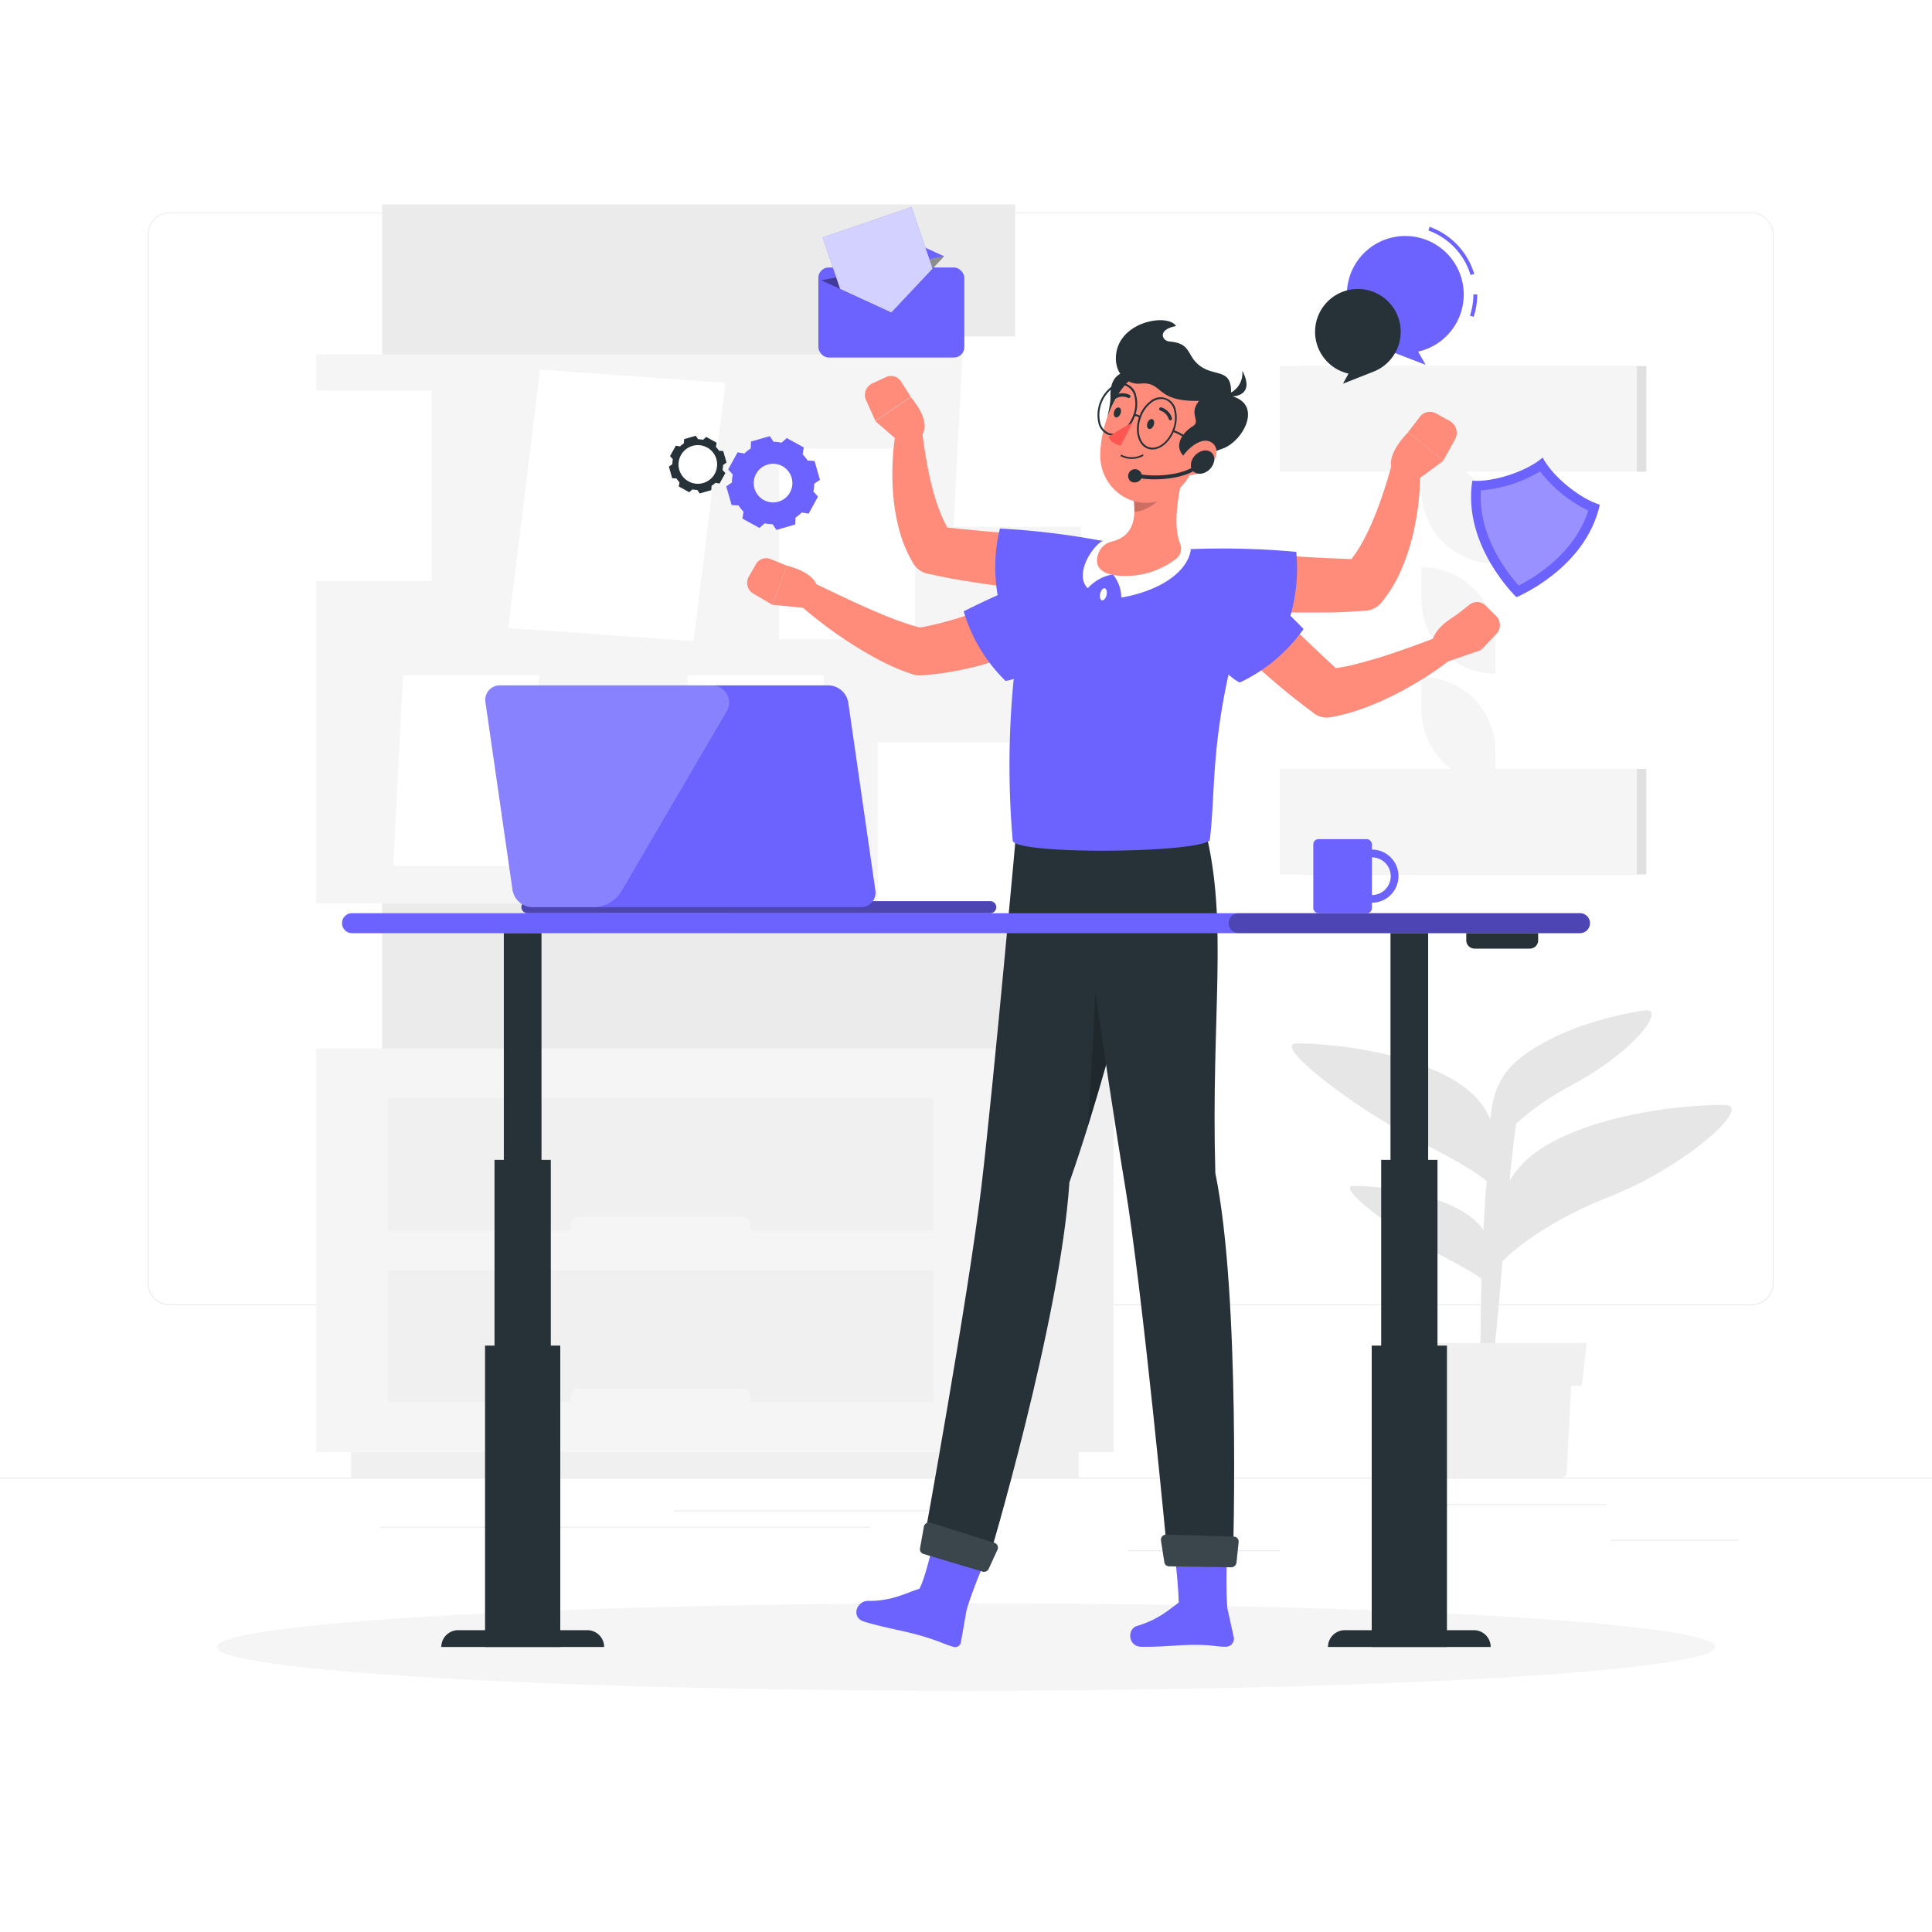 <svg xmlns="http://www.w3.org/2000/svg" xmlns:svgjs="http://svgjs.com/svgjs" xmlns:xlink="http://www.w3.org/1999/xlink" id="freepik_stories-admin" class="animated" version="1.1" viewBox="0 0 500 500"><style>@keyframes zoomIn{0%{opacity:0;transform:scale(.5)}}@keyframes fadeIn{0%{opacity:0}}@keyframes lightSpeedRight{60%{transform:skewX(10deg);opacity:1}80%{transform:skewX(-2deg)}}svg#freepik_stories-admin:not(.animated) .animable{opacity:0}svg#freepik_stories-admin.animated #freepik--background-complete--inject-112{animation:1s 1 forwards cubic-bezier(.36,-.01,.5,1.38) zoomIn;animation-delay:0s}svg#freepik_stories-admin.animated #freepik--Shadow--inject-112{animation:1s 1 forwards cubic-bezier(.36,-.01,.5,1.38) fadeIn;animation-delay:0s}svg#freepik_stories-admin.animated #freepik--Character--inject-112,svg#freepik_stories-admin.animated #freepik--Desk--inject-112,svg#freepik_stories-admin.animated #freepik--Icons--inject-112{animation:1s 1 forwards cubic-bezier(.36,-.01,.5,1.38) lightSpeedRight;animation-delay:0s}</style><g style="transform-origin:250px 228.23px" id="freepik--background-complete--inject-112" class="animable"><rect id="eljii5ic9w6j" width="500" height=".25" y="382.4" class="animable" style="fill:#ebebeb;transform-origin:250px 382.525px"/><rect id="el4agl2pcvldb" width="33.12" height=".25" x="416.78" y="398.49" class="animable" style="fill:#ebebeb;transform-origin:433.34px 398.615px"/><rect id="elio9vhtzulza" width="39.22" height=".25" x="292" y="401.21" class="animable" style="fill:#ebebeb;transform-origin:311.61px 401.335px"/><rect id="el2hkj1bl9xph" width="57.02" height=".25" x="358.76" y="389.21" class="animable" style="fill:#ebebeb;transform-origin:387.27px 389.335px"/><rect id="elkp0l0l4h9pc" width="68.63" height=".25" x="174.48" y="390.89" class="animable" style="fill:#ebebeb;transform-origin:208.795px 391.015px"/><rect id="elwhcx5vzozon" width="6.33" height=".25" x="252.01" y="390.89" class="animable" style="fill:#ebebeb;transform-origin:255.175px 391.015px"/><rect id="eleut9dfqt1jb" width="126.81" height=".25" x="98.33" y="395.11" class="animable" style="fill:#ebebeb;transform-origin:161.735px 395.235px"/><path id="elf7gget2l3bn" d="M237,337.8H43.91a5.71,5.71,0,0,1-5.7-5.71V60.66A5.71,5.71,0,0,1,43.91,55H237a5.71,5.71,0,0,1,5.71,5.71V332.09A5.71,5.71,0,0,1,237,337.8ZM43.91,55.2a5.46,5.46,0,0,0-5.45,5.46V332.09a5.46,5.46,0,0,0,5.45,5.46H237a5.47,5.47,0,0,0,5.46-5.46V60.66A5.47,5.47,0,0,0,237,55.2Z" class="animable" style="fill:#ebebeb;transform-origin:140.46px 196.4px"/><path id="el10w8j783fqr" d="M453.31,337.8H260.21a5.72,5.72,0,0,1-5.71-5.71V60.66A5.72,5.72,0,0,1,260.21,55h193.1A5.71,5.71,0,0,1,459,60.66V332.09A5.71,5.71,0,0,1,453.31,337.8ZM260.21,55.2a5.47,5.47,0,0,0-5.46,5.46V332.09a5.47,5.47,0,0,0,5.46,5.46h193.1a5.47,5.47,0,0,0,5.46-5.46V60.66a5.47,5.47,0,0,0-5.46-5.46Z" class="animable" style="fill:#ebebeb;transform-origin:356.75px 196.4px"/><g id="elayq80nburws"><rect id="el737m774lzpf" width="163.84" height="219.73" x="98.89" y="52.91" class="animable" style="fill:#ebebeb;transform-origin:180.81px 162.775px;transform:rotate(90deg)"/></g><g id="eld634awrg9lu"><rect id="elq3yirstxxgr" width="163.84" height="1.33" x="209.42" y="162.11" class="animable" style="fill:#e0e0e0;transform-origin:291.34px 162.775px;transform:rotate(90deg)"/></g><g id="elw1lv91au3x"><rect id="eltvkgv3lupaj" width="197.98" height="142.09" x="81.82" y="91.73" class="animable" style="fill:#f5f5f5;transform-origin:180.81px 162.775px;transform:rotate(180deg)"/></g><g id="elbkvjqsu593"><rect id="elb7o3a4y09h" width="35.22" height="49.3" x="227.14" y="192.13" class="animable" style="fill:#fff;transform-origin:244.75px 216.78px;transform:rotate(180deg)"/></g><polygon id="elfbddj0v4wwc" points="175.48 224.08 210.69 224.08 213.22 174.78 178.01 174.78 175.48 224.08" class="animable" style="fill:#fff;transform-origin:194.35px 199.43px"/><g id="el2j87saf5g15"><rect id="eluo15n9yp3t" width="35.22" height="49.3" x="153.44" y="192.13" class="animable" style="fill:#fff;transform-origin:171.05px 216.78px;transform:rotate(180deg)"/></g><polygon id="eljlwc0u2gjhl" points="101.77 224.08 136.99 224.08 139.52 174.78 104.31 174.78 101.77 224.08" class="animable" style="fill:#fff;transform-origin:120.645px 199.43px"/><polygon id="el5sw8vwv6ks" points="131.55 162.52 179.49 165.94 187.73 99.08 139.78 95.66 131.55 162.52" class="animable" style="fill:#fff;transform-origin:159.64px 130.8px"/><polygon id="eloqtmyafdar" points="246.79 136.36 282 136.36 284.54 87.06 249.32 87.06 246.79 136.36" class="animable" style="fill:#fff;transform-origin:265.665px 111.71px"/><g id="el5cec5qsuh9v"><rect id="elj5xp4ephag" width="35.22" height="49.3" x="201.59" y="116.08" class="animable" style="fill:#fff;transform-origin:219.2px 140.73px;transform:rotate(-177.49deg)"/></g><g id="elwd8trc4ns5d"><rect id="el68pzs4hfyy" width="35.22" height="49.3" x="76.45" y="101.08" class="animable" style="fill:#fff;transform-origin:94.06px 125.73px;transform:rotate(178.34deg)"/></g><g id="el7gogj07gp85"><rect id="elt8mjqkgnsod" width="89.46" height="131.56" x="336.61" y="94.75" class="animable" style="fill:#e0e0e0;transform-origin:381.34px 160.53px;transform:rotate(180deg)"/></g><g id="el7vejmzg6cvh"><rect id="elxhm5hqrc2vl" width="92.41" height="131.56" x="331.22" y="94.75" class="animable" style="fill:#f5f5f5;transform-origin:377.425px 160.53px;transform:rotate(180deg)"/></g><g id="el722e0ib9wda"><rect id="elmoyuop2phzp" width="110.83" height="76.93" x="322.01" y="122.07" class="animable" style="fill:#fff;transform-origin:377.425px 160.535px;transform:rotate(-90deg)"/></g><path id="elyd7yvc29ww8" d="M387,165.89v8.43h0a19.14,19.14,0,0,1-19.15-19.14v-8.44h0A19.15,19.15,0,0,1,387,165.89Z" class="animable" style="fill:#f5f5f5;transform-origin:377.425px 160.53px"/><path id="elitm6xzgwrp" d="M387,137.43v8.44h0a19.15,19.15,0,0,1-19.15-19.15v-8.43h0A19.14,19.14,0,0,1,387,137.43Z" class="animable" style="fill:#f5f5f5;transform-origin:377.425px 132.08px"/><path id="elnsk10sdlo7n" d="M387,194.34v8.44h0a19.15,19.15,0,0,1-19.15-19.15v-8.44h0A19.15,19.15,0,0,1,387,194.34Z" class="animable" style="fill:#f5f5f5;transform-origin:377.425px 188.985px"/><g id="elns25147yuds"><rect id="elnjpppjg78sq" width="28.07" height="104.41" x="260.12" y="271.38" class="animable" style="fill:#f0f0f0;transform-origin:274.155px 323.585px;transform:rotate(180deg)"/></g><g id="elucnkxm03zkp"><rect id="elvnm4l5ikwjb" width="188.29" height="6.62" x="90.86" y="375.78" class="animable" style="fill:#f0f0f0;transform-origin:185.005px 379.09px;transform:rotate(180deg)"/></g><rect id="eliipgcc3q4iq" width="178.3" height="104.41" x="81.82" y="271.38" class="animable" style="fill:#f5f5f5;transform-origin:170.97px 323.585px"/><rect id="elk8rgfaceroc" width="141.28" height="34.24" x="100.33" y="284.23" class="animable" style="fill:#f0f0f0;transform-origin:170.97px 301.35px"/><rect id="elslfbw9wagjf" width="141.28" height="34.24" x="100.33" y="328.69" class="animable" style="fill:#f0f0f0;transform-origin:170.97px 345.81px"/><g id="el70h9qy6etnx"><rect id="elisvcjycdatk" width="46.5" height="4.7" x="147.72" y="314.91" class="animable" rx="2.07" style="fill:#f5f5f5;transform-origin:170.97px 317.26px;transform:rotate(-180deg)"/></g><g id="el4tjouiv1l5n"><rect id="elaslkqbirjau" width="46.5" height="4.7" x="147.72" y="359.37" class="animable" rx="2.07" style="fill:#f5f5f5;transform-origin:170.97px 361.72px;transform:rotate(180deg)"/></g><path id="el9lioq1vt0z" d="M383.08,356.66c.07-24.19.67-57.18,4.73-69.12l5.56-2.26S392,287.52,389,324.63c-2.83,34.65-3.14,28.46-2.93,32,0,.49-.68.9-1.54.88h0C383.72,357.49,383.08,357.12,383.08,356.66Z" class="animable" style="fill:#e6e6e6;transform-origin:388.225px 321.395px"/><path id="elw3u4tkvx0te" d="M379.89,282.07c-8.05-6.69-25.61-11.7-44.09-12.06-7.26-.14,13.77,15.81,28,23.5,10.57,5.72,22.23,10.91,25.1,17C388.15,297.77,388,288.75,379.89,282.07Z" class="animable" style="fill:#e6e6e6;transform-origin:361.609px 290.26px"/><path id="eln26hatslkkt" d="M381.09,315.29c-5.61-4.66-17.85-8.15-30.73-8.4-5.06-.1,9.6,11,19.51,16.38,7.36,4,15.49,7.6,17.49,11.87C386.85,326.24,386.71,320,381.09,315.29Z" class="animable" style="fill:#e6e6e6;transform-origin:368.344px 321.015px"/><path id="eln01bxyrmyr" d="M396.43,299c9.22-7.41,29-12.85,49.76-13.08,8.14-.08-10.28,16.27-29.77,23.81C402.9,315,388.9,324,385.51,330.86,386.71,316.56,387.21,306.45,396.43,299Z" class="animable" style="fill:#e6e6e6;transform-origin:416.837px 308.39px"/><path id="elxkru31mcm6s" d="M391.4,275.65c6.05-6.19,19.65-12,34.17-14.16,5.7-.85-1.88,10.36-19.49,19.71-9.29,4.92-18.58,13-20.58,18.21C385.55,289.09,385.34,281.83,391.4,275.65Z" class="animable" style="fill:#e6e6e6;transform-origin:406.469px 280.427px"/><path id="elxqtzvsrj5fs" d="M369.09,352.59l1.47,28.57a1.31,1.31,0,0,0,1.3,1.24h32.3a1.31,1.31,0,0,0,1.3-1.24l1.47-28.57Z" class="animable" style="fill:#f0f0f0;transform-origin:388.01px 367.495px"/><polygon id="elqbhq4dzmmvb" points="409.38 358.65 366.64 358.65 365.42 347.56 410.61 347.56 409.38 358.65" class="animable" style="fill:#f0f0f0;transform-origin:388.015px 353.105px"/></g><g style="transform-origin:250px 426.24px" id="freepik--Shadow--inject-112" class="animable"><ellipse style="fill:#f5f5f5;transform-origin:250px 426.24px" id="freepik--path--inject-112" cx="250" cy="426.24" class="animable" rx="193.89" ry="11.32"/></g><g style="transform-origin:293.57px 104.06px" id="freepik--Icons--inject-112" class="animable"><path id="el3ven1biiet" d="M381.37,82l-.95-.32a17.33,17.33,0,0,0,.89-5.48h1A18.49,18.49,0,0,1,381.37,82Z" class="animable" style="fill:#6c63ff;transform-origin:381.365px 79.1px"/><path id="el8s4i7ob89p3" d="M380.58,71.18a17.74,17.74,0,0,0-10.92-11.54l.34-.94a18.7,18.7,0,0,1,11.53,12.2Z" class="animable" style="fill:#6c63ff;transform-origin:375.595px 64.94px"/><path id="el8qw7wutjuju" d="M378.81,76.21a15.12,15.12,0,1,0-20.22,14.22l10.38,4L367,91A15.12,15.12,0,0,0,378.81,76.21Z" class="animable" style="fill:#6c63ff;transform-origin:363.69px 77.753px"/><path id="elouwyv0sjql" d="M340.34,85.88A11.08,11.08,0,1,1,355.16,96.3l-7.61,3L349,96.69A11.1,11.1,0,0,1,340.34,85.88Z" class="animable" style="fill:#263238;transform-origin:351.42px 87.045px"/><path id="el4oiegdgn6vd" d="M399.24,118.41c-4.19,3.7-13.09,6.44-18.21,6-2.61,16.78,11.42,30.14,11.42,30.14s17.93-7.35,21.58-23.94C409.1,129.17,401.8,123.38,399.24,118.41Z" class="animable" style="fill:#6c63ff;transform-origin:397.368px 136.48px"/><g id="el9q75ntj263j"><path id="els2y321ukppn" d="M383.25,126.9c-.79,11.6,6.81,21.32,9.77,24.63,4-2,14.56-8.31,18-19.4A35.05,35.05,0,0,1,398.57,122,35.09,35.09,0,0,1,383.25,126.9Z" class="animable" style="fill:#fff;opacity:.3;transform-origin:397.106px 136.765px"/></g><polygon id="elmyvn1086qn" points="212.55 72.53 226.23 57.99 244.35 66.34 212.55 72.53" class="animable" style="fill:#6c63ff;transform-origin:228.45px 65.26px"/><g id="elf0dc6nmjg2"><rect id="elpq7riuvw1kr" width="37.78" height="23.31" x="211.79" y="69.22" class="animable" rx="2.69" style="fill:#6c63ff;transform-origin:230.68px 80.875px;transform:rotate(-11.01deg)"/></g><g id="el41w70vo0p0w"><polygon id="eld4tvs7ldrkm" points="212.55 72.53 230.68 80.87 244.35 66.34 212.55 72.53" class="animable" style="opacity:.4;transform-origin:228.45px 73.605px"/></g><polygon id="el0luotxtzq26" points="212.88 61.44 217.43 74.77 230.68 80.87 241.36 69.52 235.91 53.57 212.88 61.44" class="animable" style="fill:#6c63ff;transform-origin:227.12px 67.22px"/><g id="elmooqipudyq"><g id="ely706m4b7vfk" class="animable" style="opacity:.7;transform-origin:227.12px 67.22px"><polygon id="el0xsb4479p4b" points="212.88 61.44 217.43 74.77 230.68 80.87 241.36 69.52 235.91 53.57 212.88 61.44" class="animable" style="fill:#fff;transform-origin:227.12px 67.22px"/></g></g><path id="el2f6we5qz3" d="M210.81,119.29l-1.8-.1h0a10,10,0,0,0-1.29-1.61l.3-1.78-4.41-2.43-1.34,1.2h0a10.92,10.92,0,0,0-2.06-.23h0l-1-1.47-4.84,1.4-.1,1.81a9.56,9.56,0,0,0-1.62,1.29l-1.77-.31-2.43,4.42,1.19,1.33h0a10.85,10.85,0,0,0-.23,2.07h0l-1.46,1,1.4,4.84,1.79.1h0a10.8,10.8,0,0,0,1.29,1.62h0l-.3,1.77,4.42,2.43,1.33-1.2a10.94,10.94,0,0,0,2.07.23h0l1,1.47,4.84-1.4.09-1.8h0a11.39,11.39,0,0,0,1.62-1.3h0l1.77.3,2.43-4.41-1.21-1.34a10.07,10.07,0,0,0,.24-2h0l1.47-1Zm-9.36,10.54a5,5,0,1,1,3.42-6.2A5,5,0,0,1,201.45,129.83Z" class="animable" style="fill:#6c63ff;transform-origin:200.075px 125.005px"/><path id="ell873jsk7p7j" d="M187.17,116.72l-1.1-.06h0a5.82,5.82,0,0,0-.79-1l.19-1.09-2.7-1.49-.83.74h0a5.84,5.84,0,0,0-1.25-.14h0l-.64-.9-3,.86-.06,1.1a5.82,5.82,0,0,0-1,.79l-1.09-.19-1.49,2.7.73.82h0a7.48,7.48,0,0,0-.14,1.27h0l-.89.63.85,3,1.1.06h0a7.06,7.06,0,0,0,.8,1h0l-.19,1.08,2.7,1.49.82-.73a7.6,7.6,0,0,0,1.27.14h0l.63.9,3-.86.06-1.1h0a7,7,0,0,0,1-.79h0l1.08.18,1.49-2.7-.74-.82a6.58,6.58,0,0,0,.15-1.26h0l.89-.64ZM182,125a5,5,0,1,1,3.41-6.17A5,5,0,0,1,182,125Z" class="animable" style="fill:#263238;transform-origin:180.565px 120.24px"/></g><g style="transform-origin:290.765px 254.571px" id="freepik--Character--inject-112" class="animable"><path id="el3ak2m13o7e" d="M293.85,96.38c-4.64-.87-6.61,2-6.46,6.1s-3.06,10,1,10.79S298.86,97.31,293.85,96.38Z" class="animable" style="fill:#263238;transform-origin:291.005px 104.761px"/><path id="eltncvuorw3ml" d="M276.76,306c13.9-39.7,24.43-91.34,24.43-91.34l-38.07-.62S257.26,279.29,254,307c-3.41,28.81-15.07,92.72-15.07,92.72l16.71,4.72S274.41,341.85,276.76,306Z" class="animable" style="fill:#263238;transform-origin:270.06px 309.24px"/><g id="eldlwb85gjdj6"><path id="elsbb5u25iv3i" d="M284,243.34s-1.11,30.49-2.47,48.13c3.58-11.45,6.83-23.22,9.61-34Z" class="animable" style="opacity:.2;transform-origin:286.335px 267.405px"/></g><path id="el71ywc1g5srg" d="M250.1,416.93l-1.43,8.14a1.51,1.51,0,0,1-1.87,1.15c-2.47-.7-3.49-1.42-7.78-2.7-5-1.51-9.47-2.07-15.35-3.83-3.56-1.07-2-5.41,1-5.38,6.34.07,9.93-2.16,13.24-3.12,1.59-2.62,3.71-12.47,3.71-12.47l13.46,4.81S251.15,412.76,250.1,416.93Z" class="animable" style="fill:#6c63ff;transform-origin:238.35px 412.496px"/><path id="el6kke3cj4o7" d="M239,402.16l15.29,4.58a1.34,1.34,0,0,0,1.59-.74l2.26-4.93a1.27,1.27,0,0,0-.75-1.76l-16.57-5.25a1.36,1.36,0,0,0-1.72,1.06l-1,5.6A1.27,1.27,0,0,0,239,402.16Z" class="animable" style="fill:#263238;transform-origin:248.174px 400.398px"/><g id="el3u5lcnve3gl"><path id="eln3ceiujrlgo" d="M239,402.16l15.29,4.58a1.34,1.34,0,0,0,1.59-.74l2.26-4.93a1.27,1.27,0,0,0-.75-1.76l-16.57-5.25a1.36,1.36,0,0,0-1.72,1.06l-1,5.6A1.27,1.27,0,0,0,239,402.16Z" class="animable" style="fill:#fff;opacity:.1;transform-origin:248.174px 400.398px"/></g><path id="elm8pey5t44xd" d="M319.24,423.41l-1.56-7c-.48-4.26-.16-14.13-.16-14.13l-13.44.34s1,9,.95,12.17c-2.58,1.81-5.17,4.34-10.76,6-2.63.77-2.38,5.33,1.1,5.39,5.77.1,9.86-.57,14.78-.48,4.2.07,4.69.48,7.1.48A2.11,2.11,0,0,0,319.24,423.41Z" class="animable" style="fill:#6c63ff;transform-origin:305.923px 414.235px"/><path id="elpbvq5t8vyao" d="M314.53,303.62c-1.16-41.07,3.45-64.7-2.6-88.76l-34.63-.52s9.27,65.16,13.82,92.3,11,95.67,11,95.67l17,.21S321.09,335.4,314.53,303.62Z" class="animable" style="fill:#263238;transform-origin:298.349px 308.43px"/><path id="elrcnw3c1g41o" d="M302.5,405.36l16.08.25A1.37,1.37,0,0,0,320,404.4l.55-5.32a1.24,1.24,0,0,0-1.2-1.39l-17.51-.54a1.36,1.36,0,0,0-1.38,1.55l.87,5.6A1.24,1.24,0,0,0,302.5,405.36Z" class="animable" style="fill:#263238;transform-origin:310.503px 401.38px"/><g id="elasfyfzcq5s6"><path id="elgg77nm9006r" d="M302.5,405.36l16.08.25A1.37,1.37,0,0,0,320,404.4l.55-5.32a1.24,1.24,0,0,0-1.2-1.39l-17.51-.54a1.36,1.36,0,0,0-1.38,1.55l.87,5.6A1.24,1.24,0,0,0,302.5,405.36Z" class="animable" style="fill:#fff;opacity:.1;transform-origin:310.503px 401.38px"/></g><path id="el58fh60dg67h" d="M275.12,139.05H275l-16.22-1.23q-6.84-.56-13.61-1.3a28.8,28.8,0,0,1-1.52-3.1,51.26,51.26,0,0,1-2.25-6.71c-.63-2.35-1.15-4.79-1.59-7.26s-.81-5-1.12-7.45l0-.2a3.46,3.46,0,0,0-6.83-.19A60.72,60.72,0,0,0,231,120a64.83,64.83,0,0,0,.19,8.46,51.44,51.44,0,0,0,1.52,8.66,34.14,34.14,0,0,0,3.68,8.75,5.69,5.69,0,0,0,3.66,2.6l.49.1c2.8.6,5.61,1.18,8.42,1.63s5.62.91,8.44,1.27,5.64.66,8.47.91,5.62.43,8.57.51a6.93,6.93,0,0,0,.7-13.83Z" class="animable" style="fill:#ff8b7b;transform-origin:256.184px 130.842px"/><path id="elf8y20iwh4bs" d="M285.32,140a200.19,200.19,0,0,0-26.54-3.22,42.31,42.31,0,0,0,.39,21.55s3.95,2,15.16.62C286.86,157.33,295.87,142.15,285.32,140Z" class="animable" style="fill:#6c63ff;transform-origin:273.772px 148.108px"/><path id="eltoi0kt4bc6d" d="M314.54,143.71a141.83,141.83,0,0,0-28.63-3.77c-10.44-.21-18.61,4.95-20.6,15.21a229,229,0,0,0-3.23,62.35c.08,3.71,47.12,3.39,51,0,1.69-13.25-.17-27.45,8.52-57.11C323.38,154.29,320.66,145.17,314.54,143.71Z" class="animable" style="fill:#6c63ff;transform-origin:291.695px 180.049px"/><path id="el6v01k6y0gf" d="M286.38,154c-.2.86-.73,1.47-1.19,1.36s-.66-.89-.46-1.75.73-1.47,1.19-1.36S286.58,153.18,286.38,154Z" class="animable" style="fill:#fff;transform-origin:285.555px 153.805px"/><path id="elan46qrnr2bv" d="M367.16,129.56a62.83,62.83,0,0,0,.33-8.93,3.66,3.66,0,0,0-7.18-.84l-.06.21c-.69,2.46-1.45,5.13-2.3,7.63s-1.75,5-2.78,7.36a54.43,54.43,0,0,1-3.37,6.7,31.2,31.2,0,0,1-2.07,3q-7.2-.25-14.46-.71l-17.18-1.18H318a7.33,7.33,0,0,0-1.35,14.6c3.1.37,6,.59,9.05.78s6,.29,9,.33,6,0,9,0,6.05-.23,9.08-.43l.54,0a6,6,0,0,0,4.22-2.17,35.67,35.67,0,0,0,5.17-8.61,53.69,53.69,0,0,0,2.92-8.83A68.27,68.27,0,0,0,367.16,129.56Z" class="animable" style="fill:#ff8b7b;transform-origin:338.76px 137.825px"/><path id="elzkp24vzi9" d="M307.18,142.15a211.77,211.77,0,0,1,28.29.67,44.71,44.71,0,0,1-3.68,22.52s-4.45,1.51-16-1.66C302.92,160.13,295.79,142.84,307.18,142.15Z" class="animable" style="fill:#6c63ff;transform-origin:318.577px 153.826px"/><path id="elte0csy2spx" d="M365.72,125l7.84-5.77-9.1-7.38S358,118,360.59,122Z" class="animable" style="fill:#ff8b7b;transform-origin:366.769px 118.425px"/><path id="elple5y3rcwss" d="M375.27,109l-3.61-2a3.28,3.28,0,0,0-4.24.91l-3,3.92,9.1,7.38,3-5.44A3.51,3.51,0,0,0,375.27,109Z" class="animable" style="fill:#ff8b7b;transform-origin:370.704px 112.896px"/><path id="el4q72u4s9ub8" d="M376.09,167.05a3.47,3.47,0,0,0-4.46-2l-.12,0c-2.36.89-4.85,1.84-7.27,2.69s-4.87,1.7-7.3,2.44-4.85,1.39-7.23,2c-1.35.3-2.69.55-4,.74q-5-4.63-10-9.46L324.14,152l-.07-.07a6.93,6.93,0,0,0-9.95,9.63c2,2.17,4,4.14,6,6.13s4.11,3.91,6.25,5.79,4.28,3.73,6.49,5.53,4.48,3.56,6.77,5.28l.44.34a5.59,5.59,0,0,0,4.32,1,53.23,53.23,0,0,0,8.65-2.39,78.54,78.54,0,0,0,7.82-3.41q3.75-1.9,7.27-4.1A81,81,0,0,0,375,171,3.47,3.47,0,0,0,376.09,167.05Z" class="animable" style="fill:#ff8b7b;transform-origin:344.344px 167.876px"/><path id="elxphx2w0hn9m" d="M317.51,144.88a200.4,200.4,0,0,1,19.85,17.9,42.28,42.28,0,0,1-16.5,13.86s-4.12-1.66-10.42-11C303.39,155.13,308.92,138.36,317.51,144.88Z" class="animable" style="fill:#6c63ff;transform-origin:322.292px 160.028px"/><path id="elsd5v9p7bzum" d="M374.62,171.21l8.73-3-6.48-9s-7.41,4-6,8.35Z" class="animable" style="fill:#ff8b7b;transform-origin:377.021px 165.21px"/><path id="elnvw5n506c9j" d="M387.21,159.43l-2.79-2.74a3.09,3.09,0,0,0-4.08-.22l-3.67,2.85,6.65,8.86,3.91-4.1A3.32,3.32,0,0,0,387.21,159.43Z" class="animable" style="fill:#ff8b7b;transform-origin:382.42px 161.992px"/><path id="elgs4qal8l6ma" d="M288,148.65a9.47,9.47,0,0,1,2.19,6c9.29-1.59,17-6.2,18-12.36-1.57-1.48-2.61-1.22-2.61-1.22S299.19,146.58,288,148.65Z" class="animable" style="fill:#fff;transform-origin:298.095px 147.851px"/><path id="elz0wl4qwwv9c" d="M288,148.65a11.27,11.27,0,0,0-6.48,3.59c-3.57-3.47,1.08-10.91,3.93-12.31a9.22,9.22,0,0,1,3.84-.27S285.34,141.77,288,148.65Z" class="animable" style="fill:#fff;transform-origin:284.758px 145.905px"/><path id="elbjmji64cs9n" d="M307.2,119.44c-1.79,5.68-4.05,15.62-1.77,21.33a3.3,3.3,0,0,1-1.15,3.92,21.46,21.46,0,0,1-14.73,4.3c-5.94-.49-6.31-3.57-5.12-6.18a4.9,4.9,0,0,1,3.28-2.65c6-1.47,6.27-6.53,5.61-11.41Z" class="animable" style="fill:#ff8b7b;transform-origin:295.543px 134.251px"/><g id="elgq9miw3hmnm"><path id="elekwe7cr0yqa" d="M301.54,123.24l-8.21,5.51a22.51,22.51,0,0,1,.23,3.73c2.87-.07,7.11-2.72,7.74-5.64A9.92,9.92,0,0,0,301.54,123.24Z" class="animable" style="opacity:.2;transform-origin:297.469px 127.86px"/></g><path id="elz6n6v3lgcc9" d="M312.43,111c-2.85,8.67-4.08,13.88-9.69,17.32-8.44,5.18-18.2-1.46-18-10.74.2-8.36,4.82-21.12,14.32-22.55A12.1,12.1,0,0,1,312.43,111Z" class="animable" style="fill:#ff8b7b;transform-origin:298.929px 112.502px"/><path id="elfem1va4faud" d="M288,112.72a3.64,3.64,0,0,1-1.17-.2,4.28,4.28,0,0,1-2.58-3.12,9.29,9.29,0,0,1,3.27-9.23,3.94,3.94,0,0,1,6.55,2.32,8.72,8.72,0,0,1-.32,5.09C292.7,110.65,290.3,112.72,288,112.72Zm2.3-13.06a4.26,4.26,0,0,0-2.49.9,8.76,8.76,0,0,0-3.09,8.72,3.78,3.78,0,0,0,2.27,2.78c2.28.81,5.11-1.27,6.31-4.65h0a8.29,8.29,0,0,0,.31-4.79,3.83,3.83,0,0,0-2.28-2.79A3,3,0,0,0,290.34,99.66Z" class="animable" style="fill:#263238;transform-origin:289.172px 105.931px"/><path id="elhgau6tqrhts" d="M298.23,116.33a3.35,3.35,0,0,1-1.17-.2c-2.53-.9-3.55-4.58-2.26-8.2a8.67,8.67,0,0,1,2.95-4.15,4,4,0,0,1,6.55,2.32,8.72,8.72,0,0,1-.32,5.09C302.89,114.27,300.48,116.33,298.23,116.33Zm2.3-13.06a4.38,4.38,0,0,0-2.5.9,8.26,8.26,0,0,0-2.78,3.92c-1.19,3.37-.31,6.78,2,7.59s5.11-1.28,6.31-4.65h0a8.24,8.24,0,0,0,.3-4.8,3.82,3.82,0,0,0-2.27-2.79A3.27,3.27,0,0,0,300.53,103.27Z" class="animable" style="fill:#263238;transform-origin:299.389px 109.569px"/><path id="elevouq789u8m" d="M295,108.25a.27.27,0,0,1-.18-.08,1.18,1.18,0,0,0-1.2-.44.25.25,0,0,1-.3-.16.25.25,0,0,1,.15-.31,1.7,1.7,0,0,1,1.72.59.25.25,0,0,1,0,.34A.23.23,0,0,1,295,108.25Z" class="animable" style="fill:#263238;transform-origin:294.282px 107.733px"/><path id="el3g81zpbdlrb" d="M310.71,115.91a.24.24,0,0,1-.14,0c-5.08-3.67-7-4.1-7-4.1a.24.24,0,0,1,.09-.48c.08,0,2,.42,7.21,4.19a.25.25,0,0,1,.06.34A.26.26,0,0,1,310.71,115.91Z" class="animable" style="fill:#263238;transform-origin:307.171px 113.623px"/><path id="elhxt4lxciut" d="M306.64,118.35c-3.4-3.17-.12-6.71,2-8,2.33-1.44-1.18-3.11,1.68-6.61-11.6.28-9.12-5.09-15.24-4.46-3.34.34-6.68-2.61-6.26-7.32.79-8.9,13.52-10.91,15.54-7.57-4.79.85-3.78,3.79-1.68,4,5.46.45,4.41,3.23,7.31,5.84,4.12,3.7,9.19.5,8.55,8.23,8.1,2,3.61,11-1.53,13.4A35.41,35.41,0,0,1,306.64,118.35Z" class="animable" style="fill:#263238;transform-origin:305.883px 100.61px"/><path id="ell7vqkr55i3" d="M315.75,102.31a5.71,5.71,0,0,0,5.74-6.4C324.53,101.61,320.84,103.4,315.75,102.31Z" class="animable" style="fill:#263238;transform-origin:319.171px 99.261px"/><path id="el4wpw2ol8s6s" d="M313.32,120.37a8.86,8.86,0,0,1-5.76,2.66c-2.73.1-3.06-2.66-1.43-5,1.47-2.14,4.67-4.77,7-3.74S315.3,118.38,313.32,120.37Z" class="animable" style="fill:#ff8b7b;transform-origin:309.992px 118.546px"/><path id="elvozwhtcxheb" d="M313.07,121.46c-1.32,1.31-3.23,1.55-4.25.52s-.77-2.92.56-4.24,3.23-1.56,4.25-.53S314.4,120.14,313.07,121.46Z" class="animable" style="fill:#263238;transform-origin:311.225px 119.595px"/><path id="ely9dzx0jqgi" d="M292.69,124.62a1.77,1.77,0,1,1,2.69-.77A2,2,0,0,1,292.69,124.62Z" class="animable" style="fill:#263238;transform-origin:293.737px 123.142px"/><path id="el174y2q3inz" d="M298.81,124.05a23.14,23.14,0,0,1-5.12-.53.5.5,0,0,1,.23-1c4.91,1.17,12.85.39,15.72-2.36a.5.5,0,0,1,.71,0,.49.49,0,0,1,0,.7C308.14,123,303.29,124.05,298.81,124.05Z" class="animable" style="fill:#263238;transform-origin:301.895px 122.031px"/><path id="elwqaod4vzkil" d="M298.6,110c-.24.7-.8,1.15-1.26,1s-.63-.83-.39-1.53.81-1.15,1.26-1S298.84,109.25,298.6,110Z" class="animable" style="fill:#263238;transform-origin:297.774px 109.735px"/><path id="elj3nk8txv5dq" d="M290,107c-.24.7-.8,1.15-1.26,1s-.63-.83-.39-1.53.81-1.15,1.26-1S290.28,106.3,290,107Z" class="animable" style="fill:#263238;transform-origin:289.183px 106.735px"/><path id="el8ln8a4wc447" d="M293.15,109.33a63.29,63.29,0,0,0-6.27,3.73c.5,1.69,3.13,2.29,3.13,2.29Z" class="animable" style="fill:#ff5652;transform-origin:290.015px 112.34px"/><path id="el3n2kbg3dv04" d="M291,118.47a6.16,6.16,0,0,0,4.81-.44.22.22,0,0,0,.08-.3.22.22,0,0,0-.3-.07,5.84,5.84,0,0,1-5.28.07.22.22,0,0,0-.29.1.21.21,0,0,0,.09.29A7.78,7.78,0,0,0,291,118.47Z" class="animable" style="fill:#263238;transform-origin:292.956px 118.197px"/><path id="eltynjvzga4pk" d="M302.8,108.75a.41.41,0,0,0,.22,0,.43.43,0,0,0,.28-.55,4.17,4.17,0,0,0-2.75-2.77.45.45,0,0,0-.54.32.43.43,0,0,0,.31.52h0a3.33,3.33,0,0,1,2.16,2.22A.43.43,0,0,0,302.8,108.75Z" class="animable" style="fill:#263238;transform-origin:301.66px 107.091px"/><path id="elxea1mqkzf7f" d="M288.38,103.12a.43.43,0,0,0,.41,0,3.43,3.43,0,0,1,3.13-.16.44.44,0,0,0,.59-.18.41.41,0,0,0-.16-.58,4.28,4.28,0,0,0-4,.16.43.43,0,0,0,0,.76Z" class="animable" style="fill:#263238;transform-origin:290.346px 102.476px"/><path id="eljz55j8nnywf" d="M233.48,115l-6.93-6,9.14-6.23s5.62,6.26,2.86,9.9Z" class="animable" style="fill:#ff8b7b;transform-origin:232.931px 108.885px"/><path id="eldr11ee86sln" d="M225.74,99.23l3.55-1.64a3.11,3.11,0,0,1,3.92,1.18l2.48,3.93-9.14,6.23-2.41-5.34A3.3,3.3,0,0,1,225.74,99.23Z" class="animable" style="fill:#ff8b7b;transform-origin:229.766px 103.121px"/><path id="eltbt0ju4h68q" d="M274.09,156.5a6.75,6.75,0,0,0-9-3.27l-.31.14-1.52.71-1.65.75c-1.12.48-2.25,1-3.39,1.43-2.27,1-4.58,1.79-6.9,2.6s-4.67,1.52-7,2.15c-2.06.56-4.13,1-6.21,1.4-1.8-.46-3.7-1.07-5.6-1.76-2.39-.87-4.82-1.88-7.24-2.94s-4.86-2.18-7.29-3.32l-7.29-3.47-.07,0a3.38,3.38,0,0,0-3.71,5.56c2.14,1.93,4.32,3.65,6.57,5.36s4.57,3.31,7,4.85a85.41,85.41,0,0,0,7.48,4.34,54.26,54.26,0,0,0,8.46,3.55,5,5,0,0,0,1.82.19l.42,0a74.63,74.63,0,0,0,8.49-1.1c1.41-.24,2.77-.57,4.16-.87s2.73-.69,4.08-1.1c2.71-.77,5.36-1.69,8-2.72,1.3-.52,2.61-1,3.89-1.65.64-.3,1.29-.59,1.93-.91s1.24-.63,2-1.06A6.76,6.76,0,0,0,274.09,156.5Z" class="animable" style="fill:#ff8b7b;transform-origin:240.278px 162.693px"/><path id="el0os5yt8n936" d="M273.41,148a195.92,195.92,0,0,0-24,10.21,41.31,41.31,0,0,0,10.82,18s4.33-.22,13.12-6.86C283.19,162,283.41,144.74,273.41,148Z" class="animable" style="fill:#6c63ff;transform-origin:265.115px 161.902px"/><path id="elxym9kd9c8wi" d="M208.85,157.39l-8.93-.86,3.71-10.14s8,1.78,7.89,6.24Z" class="animable" style="fill:#ff8b7b;transform-origin:205.721px 151.89px"/><path id="elk32d0sqsdwg" d="M193.76,149.29l1.89-3.31a3,3,0,0,1,3.78-1.29l4.2,1.7-3.71,10.14L195,153.66A3.23,3.23,0,0,1,193.76,149.29Z" class="animable" style="fill:#ff8b7b;transform-origin:198.495px 150.492px"/></g><g style="transform-origin:250px 301.804px" id="freepik--Desk--inject-112" class="animable"><path id="elq5y20u8m5tf" d="M408.9,241.5H91.1a2.58,2.58,0,0,1-2.58-2.58h0a2.58,2.58,0,0,1,2.58-2.59H408.9a2.58,2.58,0,0,1,2.58,2.59h0A2.58,2.58,0,0,1,408.9,241.5Z" class="animable" style="fill:#6c63ff;transform-origin:250px 238.915px"/><rect id="elpp6egkibyih" width="15.17" height="19.17" x="339.88" y="217.17" class="animable" rx="1.32" style="fill:#6c63ff;transform-origin:347.465px 226.755px"/><path id="elm543vm0op9" d="M355.05,233.63a6.88,6.88,0,1,1,6.87-6.88A6.89,6.89,0,0,1,355.05,233.63Zm0-11.75a4.88,4.88,0,1,0,4.87,4.87A4.88,4.88,0,0,0,355.05,221.88Z" class="animable" style="fill:#6c63ff;transform-origin:355.04px 226.75px"/><g id="elco6533vim0o"><path id="el9ky3vylccav" d="M408.9,241.5H320.57a2.59,2.59,0,0,1-2.59-2.58h0a2.59,2.59,0,0,1,2.59-2.59H408.9a2.58,2.58,0,0,1,2.58,2.59h0A2.58,2.58,0,0,1,408.9,241.5Z" class="animable" style="opacity:.3;transform-origin:364.73px 238.915px"/></g><rect id="eluohao8m3q9g" width="9.75" height="78" x="359.86" y="241.5" class="animable" style="fill:#263238;transform-origin:364.735px 280.5px"/><path id="eljmqd25h3vul" d="M379.47,241.5h18.6a0,0,0,0,1,0,0v1.86a2.14,2.14,0,0,1-2.14,2.14H381.61a2.14,2.14,0,0,1-2.14-2.14V241.5A0,0,0,0,1,379.47,241.5Z" class="animable" style="fill:#263238;transform-origin:388.77px 243.5px"/><rect id="el5q71hvhlp3v" width="14.57" height="78" x="357.45" y="300.17" class="animable" style="fill:#263238;transform-origin:364.735px 339.17px"/><rect id="elnoqi2sgr8jq" width="19.47" height="78" x="355" y="348.24" class="animable" style="fill:#263238;transform-origin:364.735px 387.24px"/><path id="elczfkfjdjoad" d="M385.79,426.24H343.68a4.35,4.35,0,0,1,4.35-4.35h33.41a4.35,4.35,0,0,1,4.35,4.35Z" class="animable" style="fill:#263238;transform-origin:364.735px 424.065px"/><rect id="elfzm9avcjex4" width="9.75" height="78" x="130.39" y="241.5" class="animable" style="fill:#263238;transform-origin:135.265px 280.5px"/><rect id="eljb3wzllt48g" width="14.57" height="78" x="127.98" y="300.17" class="animable" style="fill:#263238;transform-origin:135.265px 339.17px"/><rect id="elw4lqv2txie" width="19.47" height="78" x="125.53" y="348.24" class="animable" style="fill:#263238;transform-origin:135.265px 387.24px"/><path id="el0wfhacwzcmn" d="M156.32,426.24H114.21a4.35,4.35,0,0,1,4.35-4.35H152a4.35,4.35,0,0,1,4.35,4.35Z" class="animable" style="fill:#263238;transform-origin:135.28px 424.065px"/><path id="elvo147ur4w7" d="M256.27,233.22H136.49a1.56,1.56,0,0,0-1.55,1.56h0a1.56,1.56,0,0,0,1.55,1.55H256.27a1.56,1.56,0,0,0,1.56-1.55h0A1.56,1.56,0,0,0,256.27,233.22Z" class="animable" style="fill:#6c63ff;transform-origin:196.385px 234.775px"/><g id="elyqpzff3e25"><path id="elopk97iadum" d="M256.27,233.22H136.49a1.56,1.56,0,0,0-1.55,1.56h0a1.56,1.56,0,0,0,1.55,1.55H256.27a1.56,1.56,0,0,0,1.56-1.55h0A1.56,1.56,0,0,0,256.27,233.22Z" class="animable" style="opacity:.3;transform-origin:196.385px 234.775px"/></g><path id="elcid3kkadv9m" d="M214.45,177.37h-85a3.77,3.77,0,0,0-3.8,4.44l7,48.53a5.33,5.33,0,0,0,5.08,4.44h85a3.77,3.77,0,0,0,3.8-4.44l-7-48.53A5.33,5.33,0,0,0,214.45,177.37Z" class="animable" style="fill:#6c63ff;transform-origin:176.09px 206.075px"/><g id="elxo7nry1u77s"><path id="elmc3i2a6yuyl" d="M188.08,184.07a4.45,4.45,0,0,0-3.84-6.7H129.45a3.77,3.77,0,0,0-3.8,4.44l7,48.53a5.33,5.33,0,0,0,5.08,4.44h15.8a8.52,8.52,0,0,0,7.35-4.22Z" class="animable" style="fill:#fff;opacity:.2;transform-origin:157.14px 206.074px"/></g></g><defs><filter id="active" height="200%"><feMorphology in="SourceAlpha" operator="dilate" radius="2" result="DILATED"/><feFlood flood-color="#32DFEC" flood-opacity="1" result="PINK"/><feComposite in="PINK" in2="DILATED" operator="in" result="OUTLINE"/><feMerge><feMergeNode in="OUTLINE"/><feMergeNode in="SourceGraphic"/></feMerge></filter><filter id="hover" height="200%"><feMorphology in="SourceAlpha" operator="dilate" radius="2" result="DILATED"/><feFlood flood-color="red" flood-opacity=".5" result="PINK"/><feComposite in="PINK" in2="DILATED" operator="in" result="OUTLINE"/><feMerge><feMergeNode in="OUTLINE"/><feMergeNode in="SourceGraphic"/></feMerge><feColorMatrix type="matrix" values="0 0 0 0 0 0 1 0 0 0 0 0 0 0 0 0 0 0 1 0"/></filter></defs></svg>